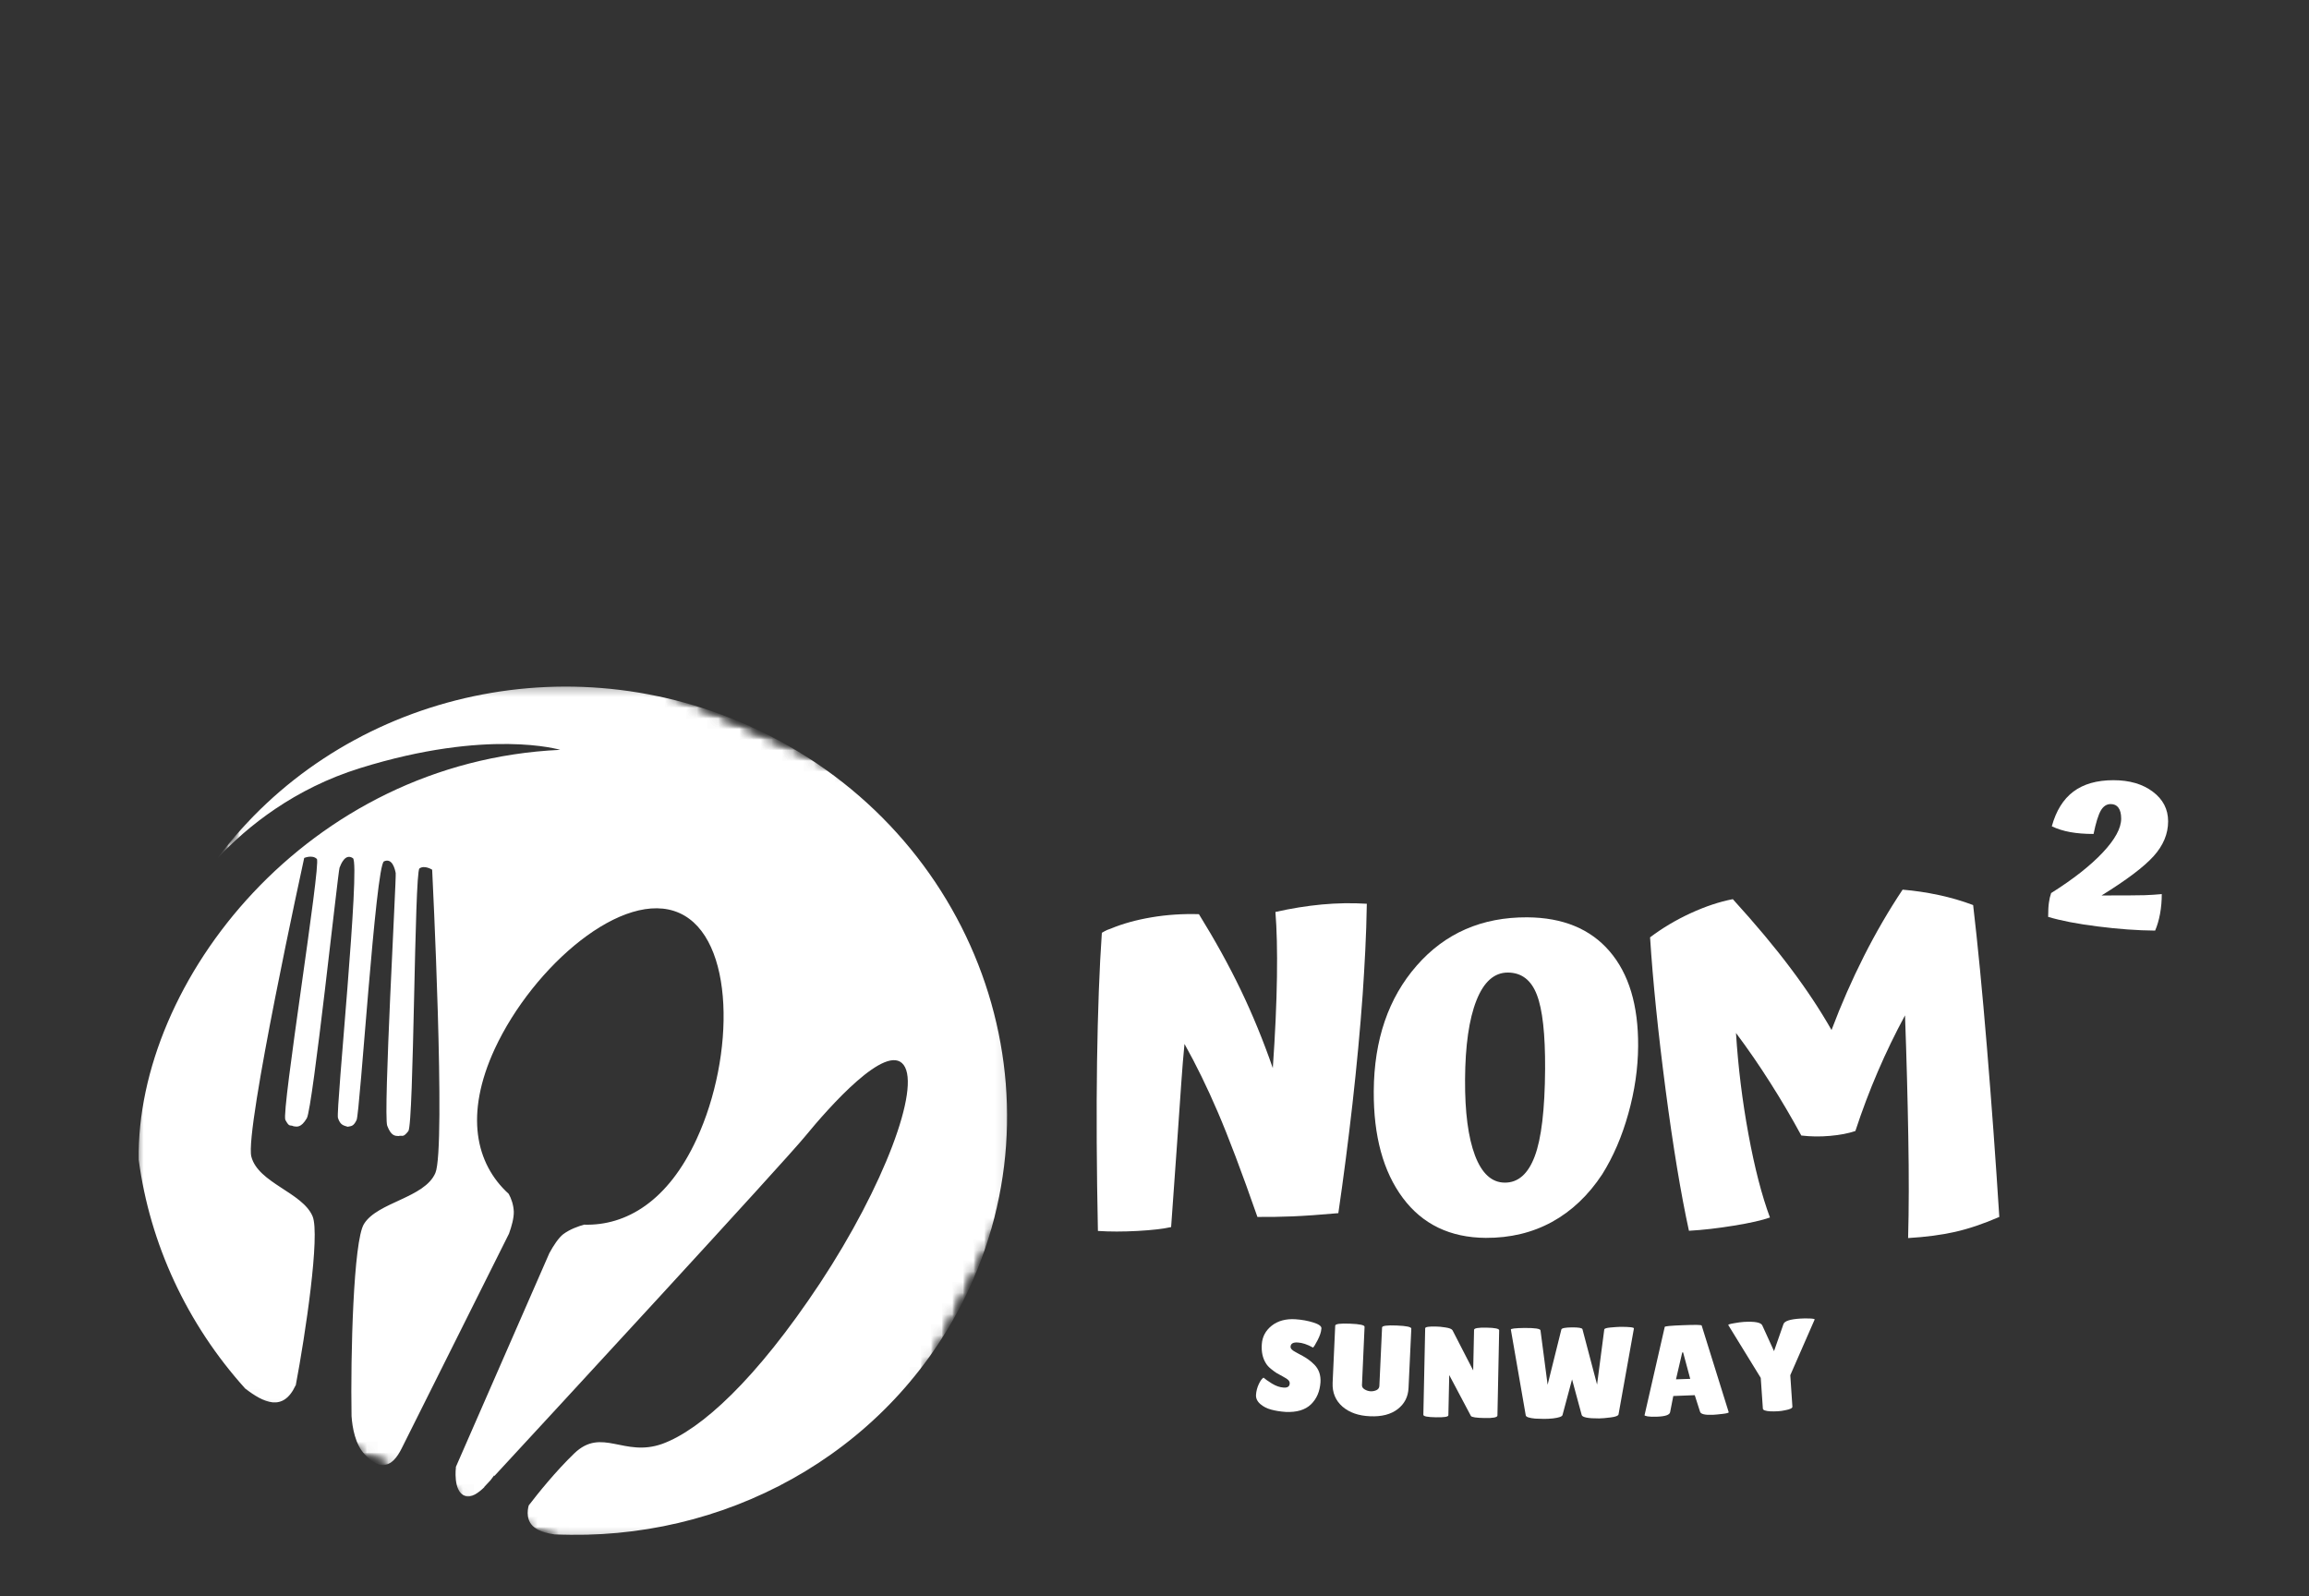 <svg width="217" height="150" viewBox="0 0 217 150" fill="none" xmlns="http://www.w3.org/2000/svg">
<rect x="0" y="0" width="217" height="150" fill="#333333" stroke="none"/>
<g id="logo 2">
<g id="Clip path group">
<mask id="mask0_22_604" style="mask-type:luminance" maskUnits="userSpaceOnUse" x="12" y="64" width="83" height="81">
<g id="7246a15943">
<path id="Vector" d="M12.731 64.341H94.901V144.768H12.731V64.341Z" fill="white"/>
</g>
</mask>
<g mask="url(#mask0_22_604)">
<g id="Group">
<g id="Clip path group_2">
<mask id="mask1_22_604" style="mask-type:luminance" maskUnits="userSpaceOnUse" x="0" y="52" width="109" height="104">
<g id="a2aefadbc1">
<path id="Vector_2" d="M34.282 52.076L108.622 85.306L74.689 155.055L0.348 121.825L34.282 52.076Z" fill="white"/>
</g>
</mask>
<g mask="url(#mask1_22_604)">
<g id="Group_2">
<g id="Clip path group_3">
<mask id="mask2_22_604" style="mask-type:luminance" maskUnits="userSpaceOnUse" x="0" y="52" width="109" height="104">
<g id="b635c1a339">
<path id="Vector_3" d="M34.282 52.076L108.622 85.306L74.689 155.055L0.348 121.825L34.282 52.076Z" fill="white"/>
</g>
</mask>
<g mask="url(#mask2_22_604)">
<g id="Group_3">
<g id="Clip path group_4">
<mask id="mask3_22_604" style="mask-type:luminance" maskUnits="userSpaceOnUse" x="0" y="52" width="109" height="104">
<g id="6da0c5c37f">
<path id="Vector_4" d="M34.338 52.102L108.609 85.299L74.646 155.111L0.373 121.912L34.338 52.102Z" fill="white"/>
</g>
</mask>
<g mask="url(#mask3_22_604)">
<g id="Group_4">
<g id="Clip path group_5">
<mask id="mask4_22_604" style="mask-type:luminance" maskUnits="userSpaceOnUse" x="0" y="52" width="109" height="104">
<g id="6f6b82b867">
<path id="Vector_5" d="M34.338 52.102L108.522 85.263L74.564 155.062L0.377 121.901L34.338 52.102Z" fill="white"/>
</g>
</mask>
<g mask="url(#mask4_22_604)">
<g id="Group_5">
<path id="Vector_6" fill-rule="evenodd" clip-rule="evenodd" d="M91.077 121.101C100.299 101.131 91.032 77.443 70.387 68.215C52.34 60.147 31.569 65.773 20.459 80.628C23.291 77.623 27.692 74.098 33.836 72.189C45.889 68.434 52.648 70.469 52.648 70.469C28.825 71.573 12.783 92.254 13.036 108.994C14.087 116.894 17.568 124.416 23.045 130.496C24.765 131.813 26.605 132.725 27.776 130.203L27.792 130.21C28.705 125.398 30.098 116.038 29.377 114.309C28.434 112.062 24.254 111.18 23.619 108.688C22.993 106.182 28.588 80.63 28.588 80.63C28.588 80.63 29.358 80.299 29.779 80.725C30.186 81.18 26.42 104.5 26.818 105.246C27.218 105.989 27.24 105.67 27.591 105.846C27.894 105.889 28.291 106.013 28.836 105.087C29.39 104.149 31.773 81.872 31.91 81.549C32.039 81.207 32.451 80.166 33.167 80.652C33.891 81.122 31.549 104.366 31.761 105.064C31.989 105.768 32.315 105.768 32.672 105.891C32.995 105.815 33.206 105.891 33.511 105.263C33.827 104.654 35.308 81.297 36.085 80.951C36.87 80.591 37.118 81.688 37.188 82.047C37.263 82.409 35.999 104.806 36.393 105.8C36.768 106.79 37.152 106.743 37.446 106.764C37.86 106.658 37.846 106.962 38.375 106.303C38.895 105.625 38.949 81.995 39.417 81.62C39.892 81.267 40.615 81.735 40.615 81.735C40.615 81.735 41.924 107.891 40.918 110.233C39.906 112.591 35.477 112.965 34.207 115.026C33.21 116.608 32.939 127.417 33.038 133.083C33.115 134.177 33.384 135.739 34.277 136.684C35.764 138.281 36.865 137.897 37.756 136.105L47.837 115.936C48.095 115.21 48.296 114.48 48.287 113.873C48.26 113.223 48.052 112.636 47.808 112.198C44.693 109.364 43.656 104.723 46.499 98.566C50.123 90.768 58.608 83.464 63.848 85.804C69.088 88.146 69.078 99.24 65.471 107.046C62.797 112.857 58.87 115.21 54.892 115.093C54.34 115.247 53.561 115.52 52.932 115.988C52.503 116.324 52.021 117.039 51.626 117.775L42.833 137.882L42.849 137.889C42.849 137.889 42.55 140.146 43.689 140.582C44.268 140.805 44.971 140.298 45.52 139.758L45.502 139.75C45.502 139.75 45.712 139.516 46.103 139.106C46.305 138.848 46.429 138.669 46.429 138.669L46.47 138.703C51.413 133.358 73.685 109.221 75.67 106.786C77.917 104.047 83.33 97.927 84.928 100.085C86.527 102.238 83.075 111.483 77.067 120.588C71.04 129.683 65.871 134.363 62.257 135.687C58.635 136.987 56.576 134.095 53.974 136.584C52.218 138.279 50.577 140.32 49.691 141.477C49.564 141.932 49.395 143.024 50.353 143.635C50.841 143.962 51.511 144.116 52.116 144.202C52.625 144.211 53.142 144.241 53.66 144.237C69.316 144.425 84.271 135.835 91.077 121.101Z" fill="white"/>
</g>
</g>
</g>
</g>
</g>
</g>
</g>
</g>
</g>
</g>
</g>
</g>
</g>
</g>
</g>
<g id="Group_6">
<g id="Group_7">
<g id="Group_8">
<path id="Vector_7" d="M110.614 107.571L110.062 115.319C109.332 115.486 108.281 115.607 106.907 115.683C105.537 115.757 104.296 115.757 103.182 115.683C103.06 109.848 103.032 104.544 103.1 99.771C103.173 95 103.322 90.964 103.552 87.664C103.763 87.538 103.923 87.452 104.032 87.404C104.145 87.358 104.262 87.315 104.384 87.274C105.505 86.806 106.785 86.451 108.227 86.208C109.667 85.965 111.15 85.868 112.675 85.913C114.181 88.346 115.49 90.715 116.6 93.02C117.707 95.321 118.715 97.774 119.619 100.378C119.841 97.184 119.972 94.335 120.008 91.833C120.044 89.332 119.995 87.289 119.864 85.705C121.34 85.372 122.793 85.138 124.222 85.003C125.655 84.871 127.065 84.847 128.453 84.934C128.428 86.455 128.381 87.922 128.308 89.337C128.236 90.754 128.155 92.127 128.064 93.462C127.829 96.734 127.508 100.157 127.106 103.732C126.701 107.303 126.258 110.73 125.777 114.011C124.034 114.167 122.596 114.266 121.464 114.314C120.329 114.359 119.233 114.377 118.173 114.366C116.69 110.119 115.447 106.835 114.448 104.512C113.453 102.189 112.409 100.055 111.319 98.107C111.211 99.199 111.111 100.404 111.021 101.721C110.93 103.039 110.795 104.989 110.614 107.571Z" fill="white"/>
</g>
</g>
</g>
<g id="Group_9">
<g id="Group_10">
<g id="Group_11">
<path id="Vector_8" d="M143.536 86.209C146.882 86.232 149.459 87.296 151.267 89.398C153.08 91.502 153.975 94.474 153.952 98.316C153.939 100.402 153.631 102.517 153.03 104.66C152.433 106.805 151.615 108.703 150.58 110.354C149.282 112.325 147.709 113.818 145.86 114.834C144.016 115.844 141.938 116.345 139.63 116.334C136.289 116.31 133.694 115.064 131.845 112.59C129.994 110.111 129.081 106.764 129.106 102.545C129.135 97.716 130.482 93.781 133.147 90.741C135.81 87.697 139.273 86.187 143.536 86.209ZM141.421 111.142C142.673 111.149 143.611 110.326 144.233 108.672C144.859 107.021 145.184 104.285 145.209 100.465C145.227 97.185 144.967 94.856 144.431 93.48C143.9 92.1 142.994 91.406 141.71 91.4C140.431 91.395 139.445 92.271 138.753 94.026C138.059 95.783 137.704 98.262 137.686 101.462C137.668 104.508 137.978 106.883 138.618 108.586C139.262 110.284 140.195 111.138 141.421 111.142Z" fill="white"/>
</g>
</g>
</g>
<g id="Group_12">
<g id="Group_13">
<g id="Group_14">
<path id="Vector_9" d="M187.895 114.367C186.399 115.015 185.013 115.483 183.736 115.771C182.457 116.06 180.987 116.252 179.324 116.352C179.401 113.644 179.407 110.485 179.342 106.879C179.281 103.274 179.179 99.456 179.034 95.422C178.105 97.138 177.253 98.902 176.476 100.709C175.698 102.518 174.995 104.379 174.369 106.29C173.711 106.515 172.915 106.669 171.982 106.749C171.053 106.832 170.155 106.819 169.287 106.715C168.37 105.023 167.4 103.374 166.376 101.766C165.357 100.154 164.281 98.592 163.148 97.077C163.352 100.301 163.745 103.482 164.324 106.619C164.902 109.757 165.574 112.357 166.34 114.419C165.61 114.679 164.486 114.935 162.967 115.182C161.448 115.431 160.033 115.594 158.727 115.667C157.972 112.214 157.239 107.787 156.53 102.39C155.824 96.989 155.338 92.222 155.074 88.09C156.225 87.219 157.497 86.461 158.89 85.819C160.286 85.178 161.607 84.74 162.85 84.502C165.002 86.866 166.815 89.035 168.293 91.011C169.776 92.982 171.053 94.911 172.127 96.8C173.035 94.391 174.052 92.077 175.174 89.858C176.299 87.635 177.511 85.551 178.808 83.609C179.934 83.703 181.062 83.869 182.19 84.112C183.316 84.35 184.398 84.665 185.436 85.057C185.863 88.697 186.295 93.141 186.729 98.386C187.163 103.634 187.552 108.959 187.895 114.367Z" fill="white"/>
</g>
</g>
</g>
<g id="Group_15">
<g id="Group_16">
<g id="Group_17">
<path id="Vector_10" d="M118.746 129.468C118.896 129.602 119.158 129.786 119.533 130.023C119.913 130.254 120.279 130.382 120.636 130.404C120.998 130.428 121.188 130.304 121.206 130.031C121.217 129.91 121.174 129.802 121.079 129.702C120.982 129.604 120.801 129.485 120.537 129.347C120.277 129.208 120.085 129.102 119.958 129.026C119.831 128.946 119.66 128.818 119.443 128.645C119.23 128.471 119.074 128.298 118.972 128.125C118.665 127.639 118.534 127.041 118.584 126.331C118.631 125.62 118.945 125.037 119.524 124.58C120.107 124.125 120.849 123.926 121.748 123.982C122.356 124.023 122.915 124.125 123.421 124.285C123.927 124.441 124.183 124.621 124.189 124.823C124.189 124.846 124.185 124.87 124.18 124.892C124.162 125.176 124.045 125.529 123.828 125.949C123.611 126.372 123.466 126.604 123.394 126.643C122.869 126.348 122.392 126.19 121.965 126.166C121.536 126.138 121.31 126.266 121.287 126.547C121.274 126.727 121.423 126.894 121.73 127.05C121.796 127.085 121.888 127.137 122.01 127.206C122.13 127.271 122.268 127.345 122.426 127.431C122.589 127.518 122.761 127.626 122.942 127.752C123.127 127.88 123.326 128.051 123.538 128.263C123.954 128.697 124.14 129.247 124.099 129.91C124.038 130.772 123.74 131.461 123.204 131.981C122.666 132.501 121.877 132.737 120.835 132.692C120.329 132.657 119.872 132.584 119.47 132.475C119.072 132.371 118.728 132.196 118.439 131.947C118.15 131.693 118.016 131.401 118.041 131.071C118.064 130.738 118.15 130.41 118.294 130.092C118.443 129.769 118.595 129.561 118.746 129.468Z" fill="white"/>
</g>
</g>
</g>
<g id="Group_18">
<g id="Group_19">
<g id="Group_20">
<path id="Vector_11" d="M129.887 124.753C129.892 124.593 130.353 124.532 131.271 124.571C132.186 124.606 132.641 124.706 132.636 124.866L132.374 130.439C132.338 131.266 131.999 131.927 131.361 132.423C130.722 132.919 129.86 133.145 128.775 133.099C127.69 133.058 126.818 132.757 126.162 132.189C125.511 131.617 125.204 130.876 125.24 129.962L125.484 124.58C125.495 124.42 125.959 124.359 126.877 124.398C127.799 124.433 128.253 124.532 128.242 124.693L127.998 130.17C127.991 130.332 128.072 130.465 128.242 130.569C128.423 130.679 128.613 130.74 128.811 130.751C129.015 130.757 129.203 130.72 129.372 130.638C129.539 130.551 129.628 130.419 129.634 130.239L129.887 124.753Z" fill="white"/>
</g>
</g>
</g>
<g id="Group_21">
<g id="Group_22">
<g id="Group_23">
<path id="Vector_12" d="M140.729 133.03C140.722 133.204 140.322 133.282 139.526 133.264C138.731 133.251 138.299 133.186 138.233 133.065L136.199 129.226L136.118 133.004C136.118 133.149 135.724 133.212 134.942 133.195C134.158 133.182 133.767 133.106 133.767 132.961L133.939 124.832C133.939 124.706 134.273 124.65 134.942 124.667C135.2 124.667 135.505 124.697 135.855 124.754C136.21 124.806 136.427 124.892 136.506 125.014L138.45 128.792L138.532 124.979C138.532 124.823 138.923 124.754 139.707 124.771C140.496 124.784 140.892 124.866 140.892 125.022L140.729 133.03Z" fill="white"/>
</g>
</g>
</g>
<g id="Group_24">
<g id="Group_25">
<g id="Group_26">
<path id="Vector_13" d="M141.991 124.955C141.966 124.864 142.393 124.812 143.275 124.799C144.251 124.795 144.751 124.869 144.776 125.025L145.445 130.138L146.738 124.938C146.779 124.817 147.109 124.754 147.723 124.747C148.343 124.743 148.675 124.797 148.718 124.912L150.092 130.121L150.77 124.938C150.789 124.851 150.983 124.791 151.358 124.756C151.731 124.721 152.03 124.702 152.253 124.695C153.144 124.691 153.578 124.743 153.555 124.851L152.109 132.929C152.072 133.056 151.831 133.15 151.385 133.206C150.938 133.264 150.574 133.297 150.291 133.301C149.242 133.308 148.693 133.197 148.646 132.972L147.742 129.635L146.846 132.981C146.81 133.126 146.512 133.232 145.951 133.301C145.666 133.332 145.382 133.345 145.092 133.345L144.279 133.319C143.722 133.267 143.429 133.169 143.392 133.024L141.991 124.955Z" fill="white"/>
</g>
</g>
</g>
<g id="Group_27">
<g id="Group_28">
<g id="Group_29">
<path id="Vector_14" d="M160.964 132.963C160.227 132.994 159.829 132.894 159.77 132.669L159.273 131.117L157.257 131.195L156.958 132.712C156.915 132.968 156.515 133.109 155.756 133.137C155.351 133.154 155.051 133.145 154.852 133.111C154.653 133.072 154.553 133.037 154.553 133.007L156.452 124.704C156.452 124.635 157.031 124.581 158.188 124.539C159.345 124.494 159.924 124.505 159.924 124.574L162.465 132.721C162.469 132.779 162.277 132.831 161.886 132.877C161.493 132.924 161.185 132.953 160.964 132.963ZM157.51 129.627L158.848 129.583L158.179 127.096H158.098L157.51 129.627Z" fill="white"/>
</g>
</g>
</g>
<g id="Group_30">
<g id="Group_31">
<g id="Group_32">
<path id="Vector_15" d="M167.609 124.439C167.704 124.15 168.235 123.977 169.2 123.919C169.446 123.901 169.738 123.899 170.077 123.91C170.414 123.923 170.568 123.958 170.538 124.014L168.251 129.24L168.45 132.204C168.454 132.338 168.228 132.447 167.771 132.533C167.536 132.585 167.304 132.618 167.075 132.629C166.845 132.642 166.616 132.644 166.388 132.637C165.918 132.609 165.678 132.522 165.674 132.377L165.475 129.491L162.428 124.534C162.387 124.482 162.554 124.426 162.934 124.361C163.307 124.291 163.626 124.248 163.893 124.231C164.923 124.174 165.497 124.283 165.62 124.56L166.723 126.978L167.609 124.439Z" fill="white"/>
</g>
</g>
</g>
<g id="Group_33">
<g id="Group_34">
<g id="Group_35">
<path id="Vector_16" d="M203.164 84.025C203.164 84.673 203.109 85.29 203.001 85.88C202.892 86.469 202.739 86.993 202.54 87.457C200.881 87.444 199.086 87.314 197.151 87.067C195.216 86.824 193.661 86.523 192.485 86.166C192.485 85.589 192.51 85.141 192.558 84.822C192.601 84.5 192.671 84.203 192.766 83.93C194.839 82.625 196.455 81.356 197.612 80.125C198.769 78.894 199.348 77.833 199.348 76.936C199.348 76.485 199.262 76.145 199.095 75.913C198.932 75.683 198.688 75.566 198.363 75.566C197.976 75.566 197.666 75.772 197.431 76.182C197.196 76.593 196.97 77.324 196.753 78.374C195.939 78.374 195.209 78.318 194.565 78.201C193.925 78.086 193.347 77.904 192.829 77.655C193.231 76.195 193.907 75.107 194.854 74.396C195.806 73.681 197.061 73.322 198.616 73.322C200.135 73.322 201.369 73.684 202.323 74.405C203.281 75.122 203.76 76.05 203.76 77.187C203.76 78.366 203.304 79.458 202.395 80.463C201.491 81.468 199.859 82.699 197.504 84.155C199.649 84.155 201.005 84.146 201.572 84.129C202.144 84.107 202.675 84.073 203.164 84.025Z" fill="white"/>
</g>
</g>
</g>
</g>
</svg>
